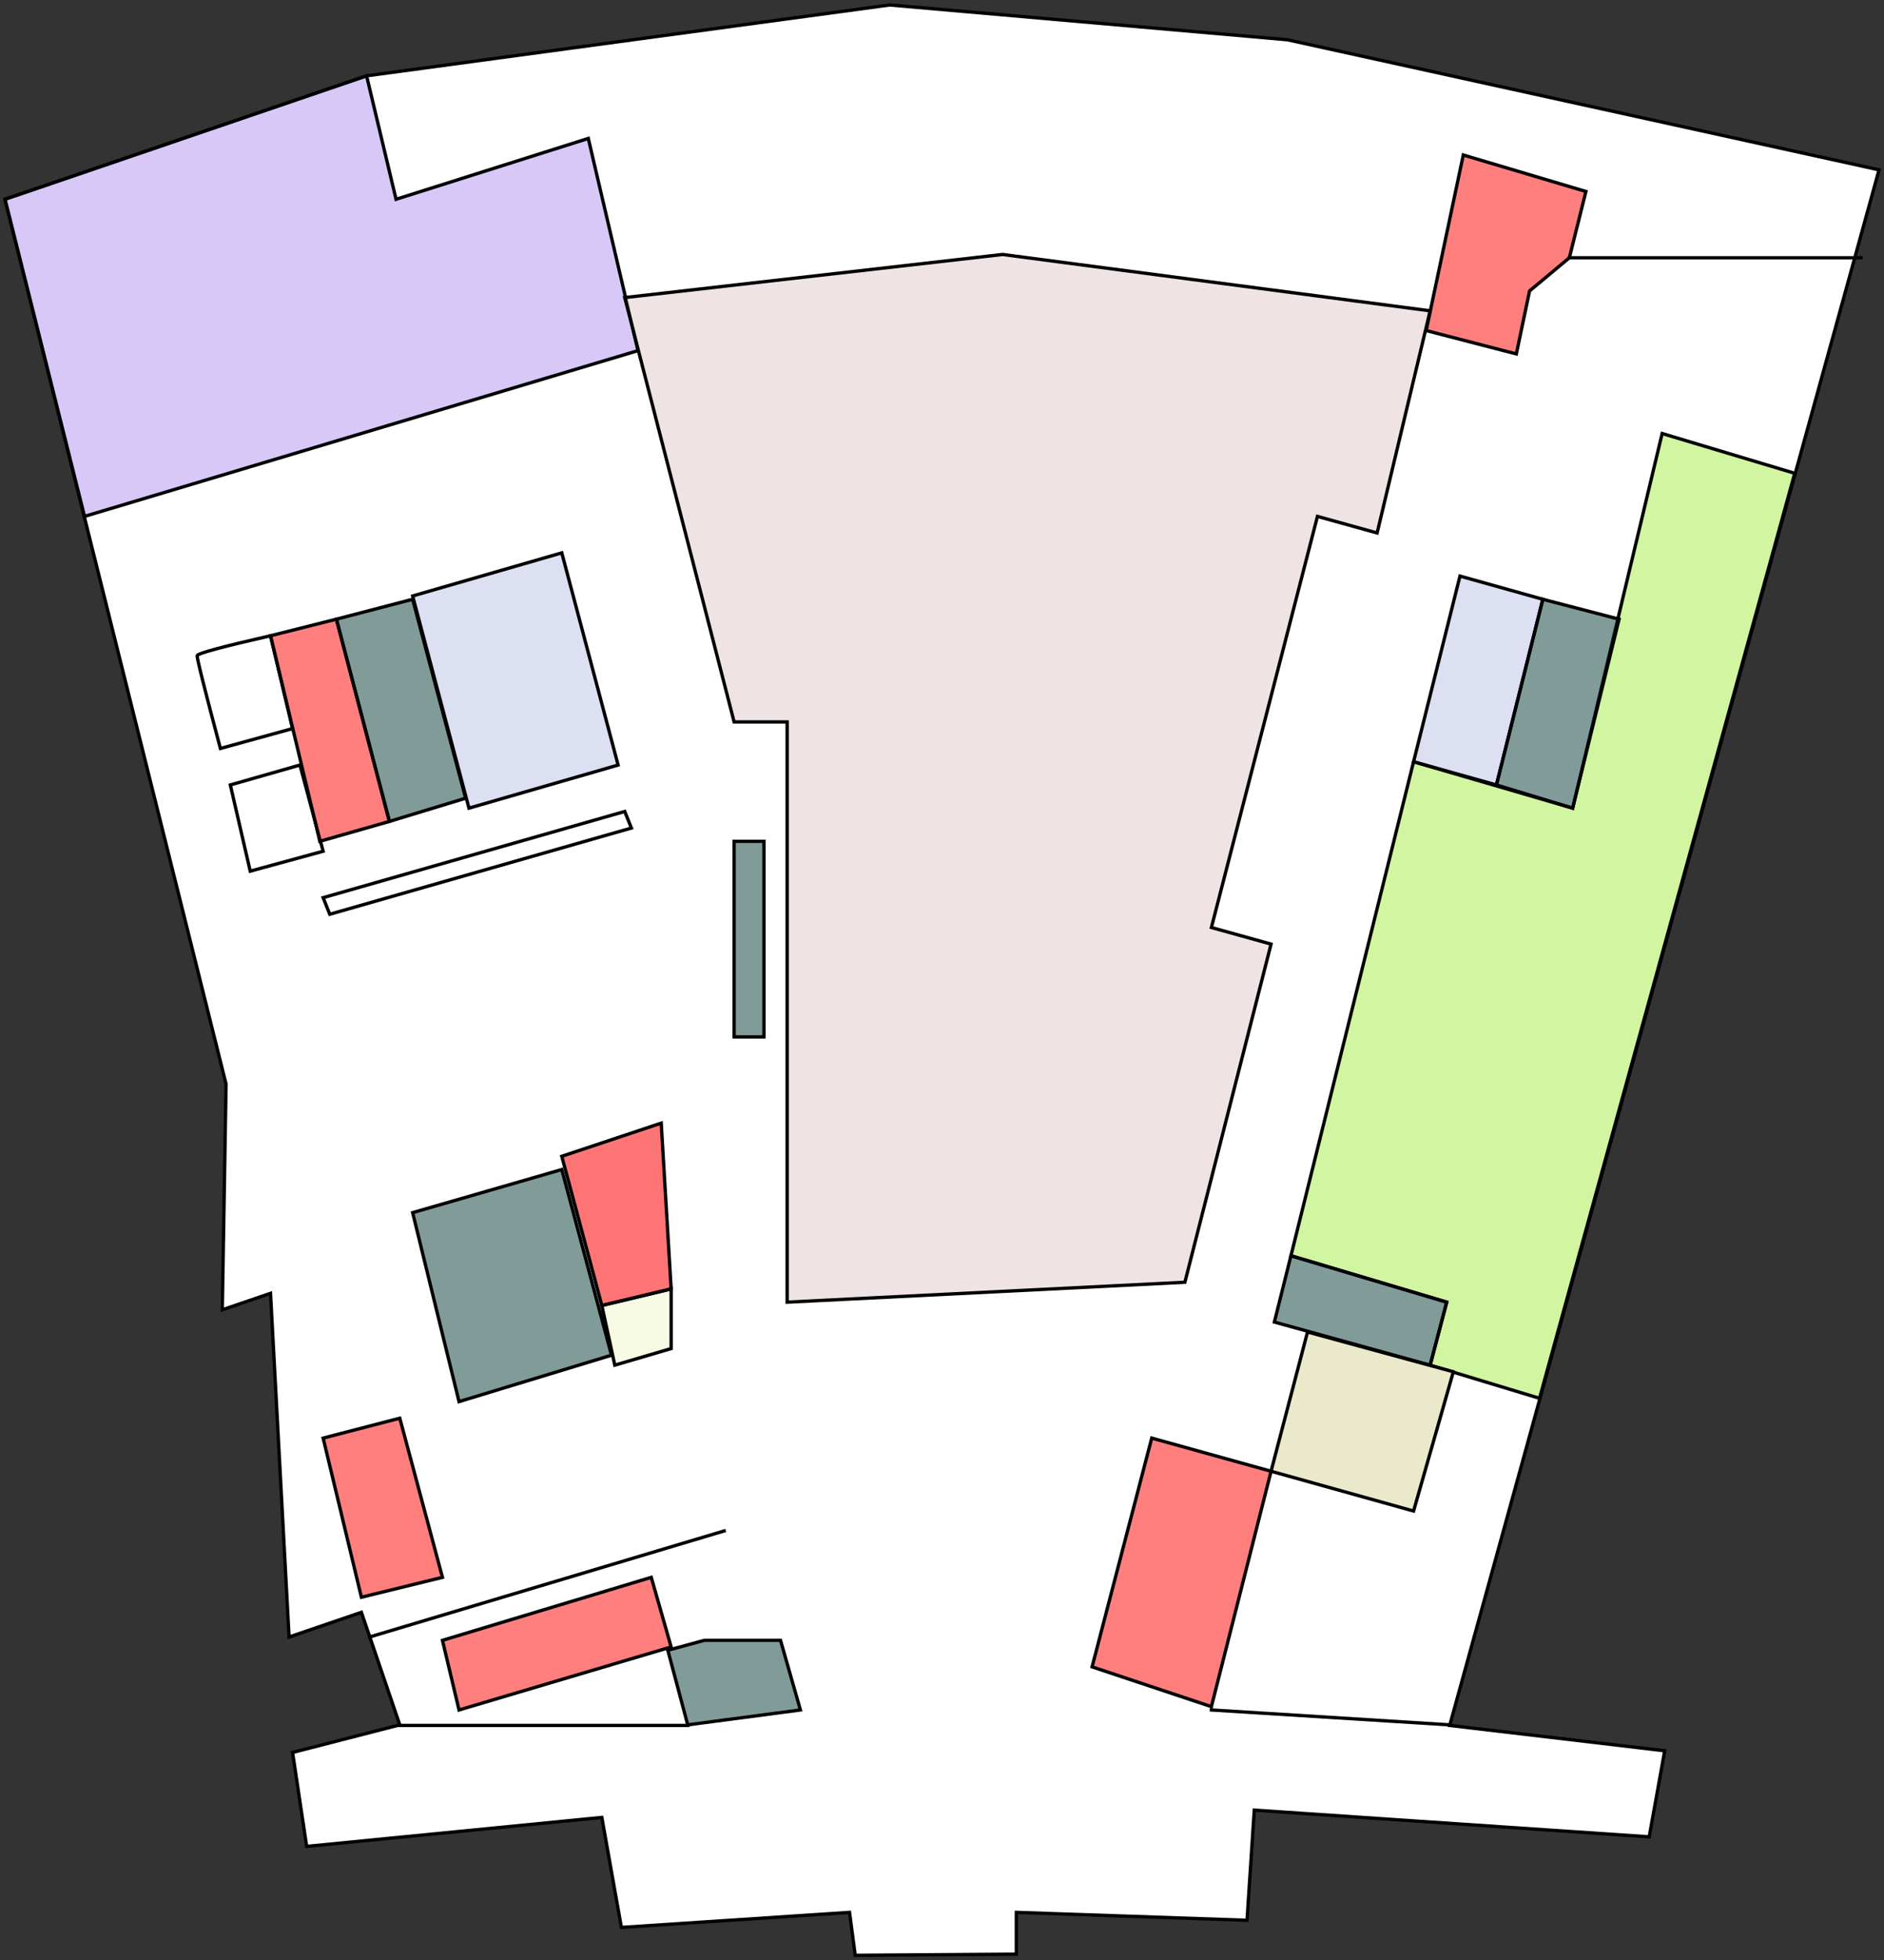 <?xml version="1.0" encoding="UTF-8" standalone="no"?><!-- Generator: Gravit.io --><svg xmlns="http://www.w3.org/2000/svg" xmlns:xlink="http://www.w3.org/1999/xlink" style="isolation:isolate" viewBox="0 0 568.431 591.253" width="568.431pt" height="591.253pt"><rect x="0" y="0" width="568.431" height="591.253" fill="#333333" stroke="none"/><defs><clipPath id="_clipPath_bji4RweZD8ePmseyRtpsHwVCCJfR70ah"><rect width="568.431" height="591.253"/></clipPath></defs><g clip-path="url(#_clipPath_bji4RweZD8ePmseyRtpsHwVCCJfR70ah)"><path d=" M 437.397 520.425 L 566.931 51.23 L 388.417 11.99 L 268.438 1.5 L 110.608 22.875 L 1.5 60.107 L 68.209 326.988 L 67.072 395.05 L 81.619 390.085 L 87.217 493.747 L 109.038 486.3 L 120.622 520.245 L 88.274 528.576 L 92.526 556.902 L 181.582 548.167 L 187.489 581.342 L 256.321 576.803 L 258.033 589.753 L 306.64 589.408 L 306.64 576.803 L 376.242 579.191 L 378.436 545.959 L 497.588 554.025 L 502.264 528.066 L 437.397 520.425 Z " fill="rgb(255,255,255)" vector-effect="non-scaling-stroke" stroke-width="1" stroke="rgb(0,0,0)" stroke-linejoin="miter" stroke-linecap="square" stroke-miterlimit="3"/><path d=" M 25.496 155.753 L 192.496 105.753 L 177.496 41.753 L 119.496 60.107 L 110.608 22.875 L 1.5 60.107 L 25.496 155.753 Z " fill="rgb(176,147,240)" fill-opacity="0.5" vector-effect="non-scaling-stroke" stroke-width="1" stroke="rgb(0,0,0)" stroke-linejoin="miter" stroke-linecap="square" stroke-miterlimit="3"/><path d=" M 415.496 160.753 L 431.496 93.753 L 302.496 76.753 L 188.496 89.753 L 221.496 217.753 L 237.496 217.753 L 237.496 392.753 L 357.496 386.753 L 383.496 284.753 L 365.496 279.753 L 397.496 155.753 L 415.496 160.753 Z " fill="rgb(225,200,200)" fill-opacity="0.5" vector-effect="non-scaling-stroke" stroke-width="1" stroke="rgb(0,0,0)" stroke-linejoin="miter" stroke-linecap="square" stroke-miterlimit="3"/><path d=" M 181.582 393.753 L 185.496 411.753 L 202.496 406.753 L 202.496 388.753 L 181.582 393.753 Z " fill="rgb(242,249,202)" fill-opacity="0.5" vector-effect="non-scaling-stroke" stroke-width="1" stroke="rgb(0,0,0)" stroke-linejoin="miter" stroke-linecap="square" stroke-miterlimit="3"/><path d=" M 59.496 197.753 Q 59.308 198.769 66.496 225.753 L 88.274 219.753 L 81.619 191.753 Q 59.683 196.737 59.496 197.753 Z " fill="rgb(255,255,255)" fill-opacity="0.5" vector-effect="non-scaling-stroke" stroke-width="1" stroke="rgb(0,0,0)" stroke-linejoin="miter" stroke-linecap="square" stroke-miterlimit="3"/><path d=" M 69.496 236.753 L 75.496 262.753 L 97.496 256.753 L 90.496 230.753 L 69.496 236.753 Z " fill="rgb(255,255,255)" fill-opacity="0.5" vector-effect="non-scaling-stroke" stroke-width="1" stroke="rgb(0,0,0)" stroke-linejoin="miter" stroke-linecap="square" stroke-miterlimit="3"/><path d=" M 389.496 378.753 L 436.496 392.753 L 431.496 411.753 L 464.496 421.753 L 541.496 142.753 L 501.496 130.753 L 474.496 243.753 L 426.496 229.753 L 389.496 378.753 Z " fill="rgb(164,236,69)" fill-opacity="0.5" vector-effect="non-scaling-stroke" stroke-width="1" stroke="rgb(0,0,0)" stroke-linejoin="miter" stroke-linecap="square" stroke-miterlimit="3"/><path d=" M 383.496 443.753 L 394.496 401.753 L 438.496 413.753 L 426.496 455.753 L 383.496 443.753 Z " fill="rgb(234,233,203)" vector-effect="non-scaling-stroke" stroke-width="1" stroke="rgb(0,0,0)" stroke-linejoin="miter" stroke-linecap="square" stroke-miterlimit="3"/><g style="isolation:isolate"><line x1="473.496" y1="77.753" x2="561.496" y2="77.753" vector-effect="non-scaling-stroke" stroke-width="1" stroke="rgb(0,0,0)" stroke-linejoin="miter" stroke-linecap="square" stroke-miterlimit="3"/><line x1="120.622" y1="520.425" x2="207.496" y2="520.425" vector-effect="non-scaling-stroke" stroke-width="1" stroke="rgb(0,0,0)" stroke-linejoin="miter" stroke-linecap="square" stroke-miterlimit="3"/><line x1="111.496" y1="493.747" x2="218.496" y2="461.753" vector-effect="non-scaling-stroke" stroke-width="1" stroke="rgb(0,0,0)" stroke-linejoin="miter" stroke-linecap="square" stroke-miterlimit="3"/><line x1="365.496" y1="515.753" x2="437.397" y2="520.245" vector-effect="non-scaling-stroke" stroke-width="1" stroke="rgb(0,0,0)" stroke-linejoin="miter" stroke-linecap="square" stroke-miterlimit="3"/><path d=" M 97.496 270.753 L 99.496 275.753 L 190.496 249.753 L 188.496 244.753 L 97.496 270.753 Z " fill="rgb(255,255,255)" fill-opacity="0.5" vector-effect="non-scaling-stroke" stroke-width="1" stroke="rgb(0,0,0)" stroke-linejoin="miter" stroke-linecap="square" stroke-miterlimit="3"/></g><g style="isolation:isolate"><path d=" M 81.619 191.753 L 96.496 253.753 L 117.496 247.753 L 101.496 186.753 L 81.619 191.753 Z " fill="rgb(255,0,0)" fill-opacity="0.5" vector-effect="non-scaling-stroke" stroke-width="1" stroke="rgb(0,0,0)" stroke-linejoin="miter" stroke-linecap="square" stroke-miterlimit="3"/><path d=" M 133.496 494.753 L 138.496 515.753 L 202.496 496.753 L 196.496 475.753 L 133.496 494.753 Z " fill="rgb(255,0,0)" fill-opacity="0.5" vector-effect="non-scaling-stroke" stroke-width="1" stroke="rgb(0,0,0)" stroke-linejoin="miter" stroke-linecap="square" stroke-miterlimit="3"/><path d=" M 97.496 433.753 L 109.038 481.753 L 133.496 475.753 L 120.622 427.753 L 97.496 433.753 Z " fill="rgb(255,0,0)" fill-opacity="0.5" vector-effect="non-scaling-stroke" stroke-width="1" stroke="rgb(0,0,0)" stroke-linejoin="miter" stroke-linecap="square" stroke-miterlimit="3"/><path d=" M 329.496 502.753 L 365.496 514.753 L 383.496 443.753 L 347.496 433.753 L 329.496 502.753 Z " fill="rgb(255,0,0)" fill-opacity="0.5" vector-effect="non-scaling-stroke" stroke-width="1" stroke="rgb(0,0,0)" stroke-linejoin="miter" stroke-linecap="square" stroke-miterlimit="3"/><path d=" M 169.496 348.753 L 181.582 393.753 L 202.496 388.753 L 199.496 338.753 L 169.496 348.753 Z " fill="rgb(255,0,0)" fill-opacity="0.54" vector-effect="non-scaling-stroke" stroke-width="1" stroke="rgb(0,0,0)" stroke-linejoin="miter" stroke-linecap="square" stroke-miterlimit="3"/><path d=" M 221.496 253.753 L 221.496 312.753 L 230.496 312.753 L 230.496 253.753 L 221.496 253.753 Z " fill="rgb(5,57,50)" fill-opacity="0.5" vector-effect="non-scaling-stroke" stroke-width="1" stroke="rgb(0,0,0)" stroke-linejoin="miter" stroke-linecap="square" stroke-miterlimit="3"/><path d=" M 430.496 98.753 L 441.496 46.753 L 478.496 57.753 L 473.496 77.753 L 461.496 87.753 L 457.496 106.753 L 430.496 99.753" fill="rgb(255,0,0)" fill-opacity="0.5" vector-effect="non-scaling-stroke" stroke-width="1" stroke="rgb(0,0,0)" stroke-linejoin="miter" stroke-linecap="square" stroke-miterlimit="3"/></g><g style="isolation:isolate"><path d=" M 440.496 173.753 L 426.496 229.753 L 451.496 236.753 L 465.496 180.753 L 440.496 173.753 Z " fill="rgb(188,193,230)" fill-opacity="0.5" vector-effect="non-scaling-stroke" stroke-width="1" stroke="rgb(0,0,0)" stroke-linejoin="miter" stroke-linecap="square" stroke-miterlimit="3"/><path d=" M 186.496 230.753 L 169.496 166.753 L 124.496 179.753 L 141.496 243.753 L 186.496 230.753 Z " fill="rgb(188,193,230)" fill-opacity="0.5" vector-effect="non-scaling-stroke" stroke-width="1" stroke="rgb(0,0,0)" stroke-linejoin="miter" stroke-linecap="square" stroke-miterlimit="3"/></g><g style="isolation:isolate"><path d=" M 465.496 180.753 L 488.496 186.753 L 474.496 243.753 L 451.496 236.753 L 465.496 180.753 Z " fill="rgb(5,57,50)" fill-opacity="0.5" vector-effect="non-scaling-stroke" stroke-width="1" stroke="rgb(0,0,0)" stroke-linejoin="miter" stroke-linecap="square" stroke-miterlimit="3"/><path d=" M 101.496 186.753 L 124.496 180.753 L 140.496 240.753 L 117.496 247.753 L 101.496 186.753 Z " fill="rgb(5,57,50)" fill-opacity="0.5" vector-effect="non-scaling-stroke" stroke-width="1" stroke="rgb(0,0,0)" stroke-linejoin="miter" stroke-linecap="square" stroke-miterlimit="3"/><path d=" M 124.496 365.753 L 138.496 422.753 L 184.496 408.753 L 169.496 352.753 L 124.496 365.753 Z " fill="rgb(5,57,50)" fill-opacity="0.5" vector-effect="non-scaling-stroke" stroke-width="1" stroke="rgb(0,0,0)" stroke-linejoin="miter" stroke-linecap="square" stroke-miterlimit="3"/><path d=" M 207.496 520.245 L 241.496 515.753 L 235.496 494.753 L 212.496 494.753 L 201.496 497.753 L 207.496 520.245 Z " fill="rgb(5,57,50)" fill-opacity="0.5" vector-effect="non-scaling-stroke" stroke-width="1" stroke="rgb(0,0,0)" stroke-linejoin="miter" stroke-linecap="square" stroke-miterlimit="3"/><path d=" M 389.496 378.753 L 384.496 398.753 L 431.496 411.753 L 436.496 392.753 L 389.496 378.753 Z " fill="rgb(5,57,50)" fill-opacity="0.5" vector-effect="non-scaling-stroke" stroke-width="1" stroke="rgb(0,0,0)" stroke-linejoin="miter" stroke-linecap="square" stroke-miterlimit="3"/></g></g></svg>